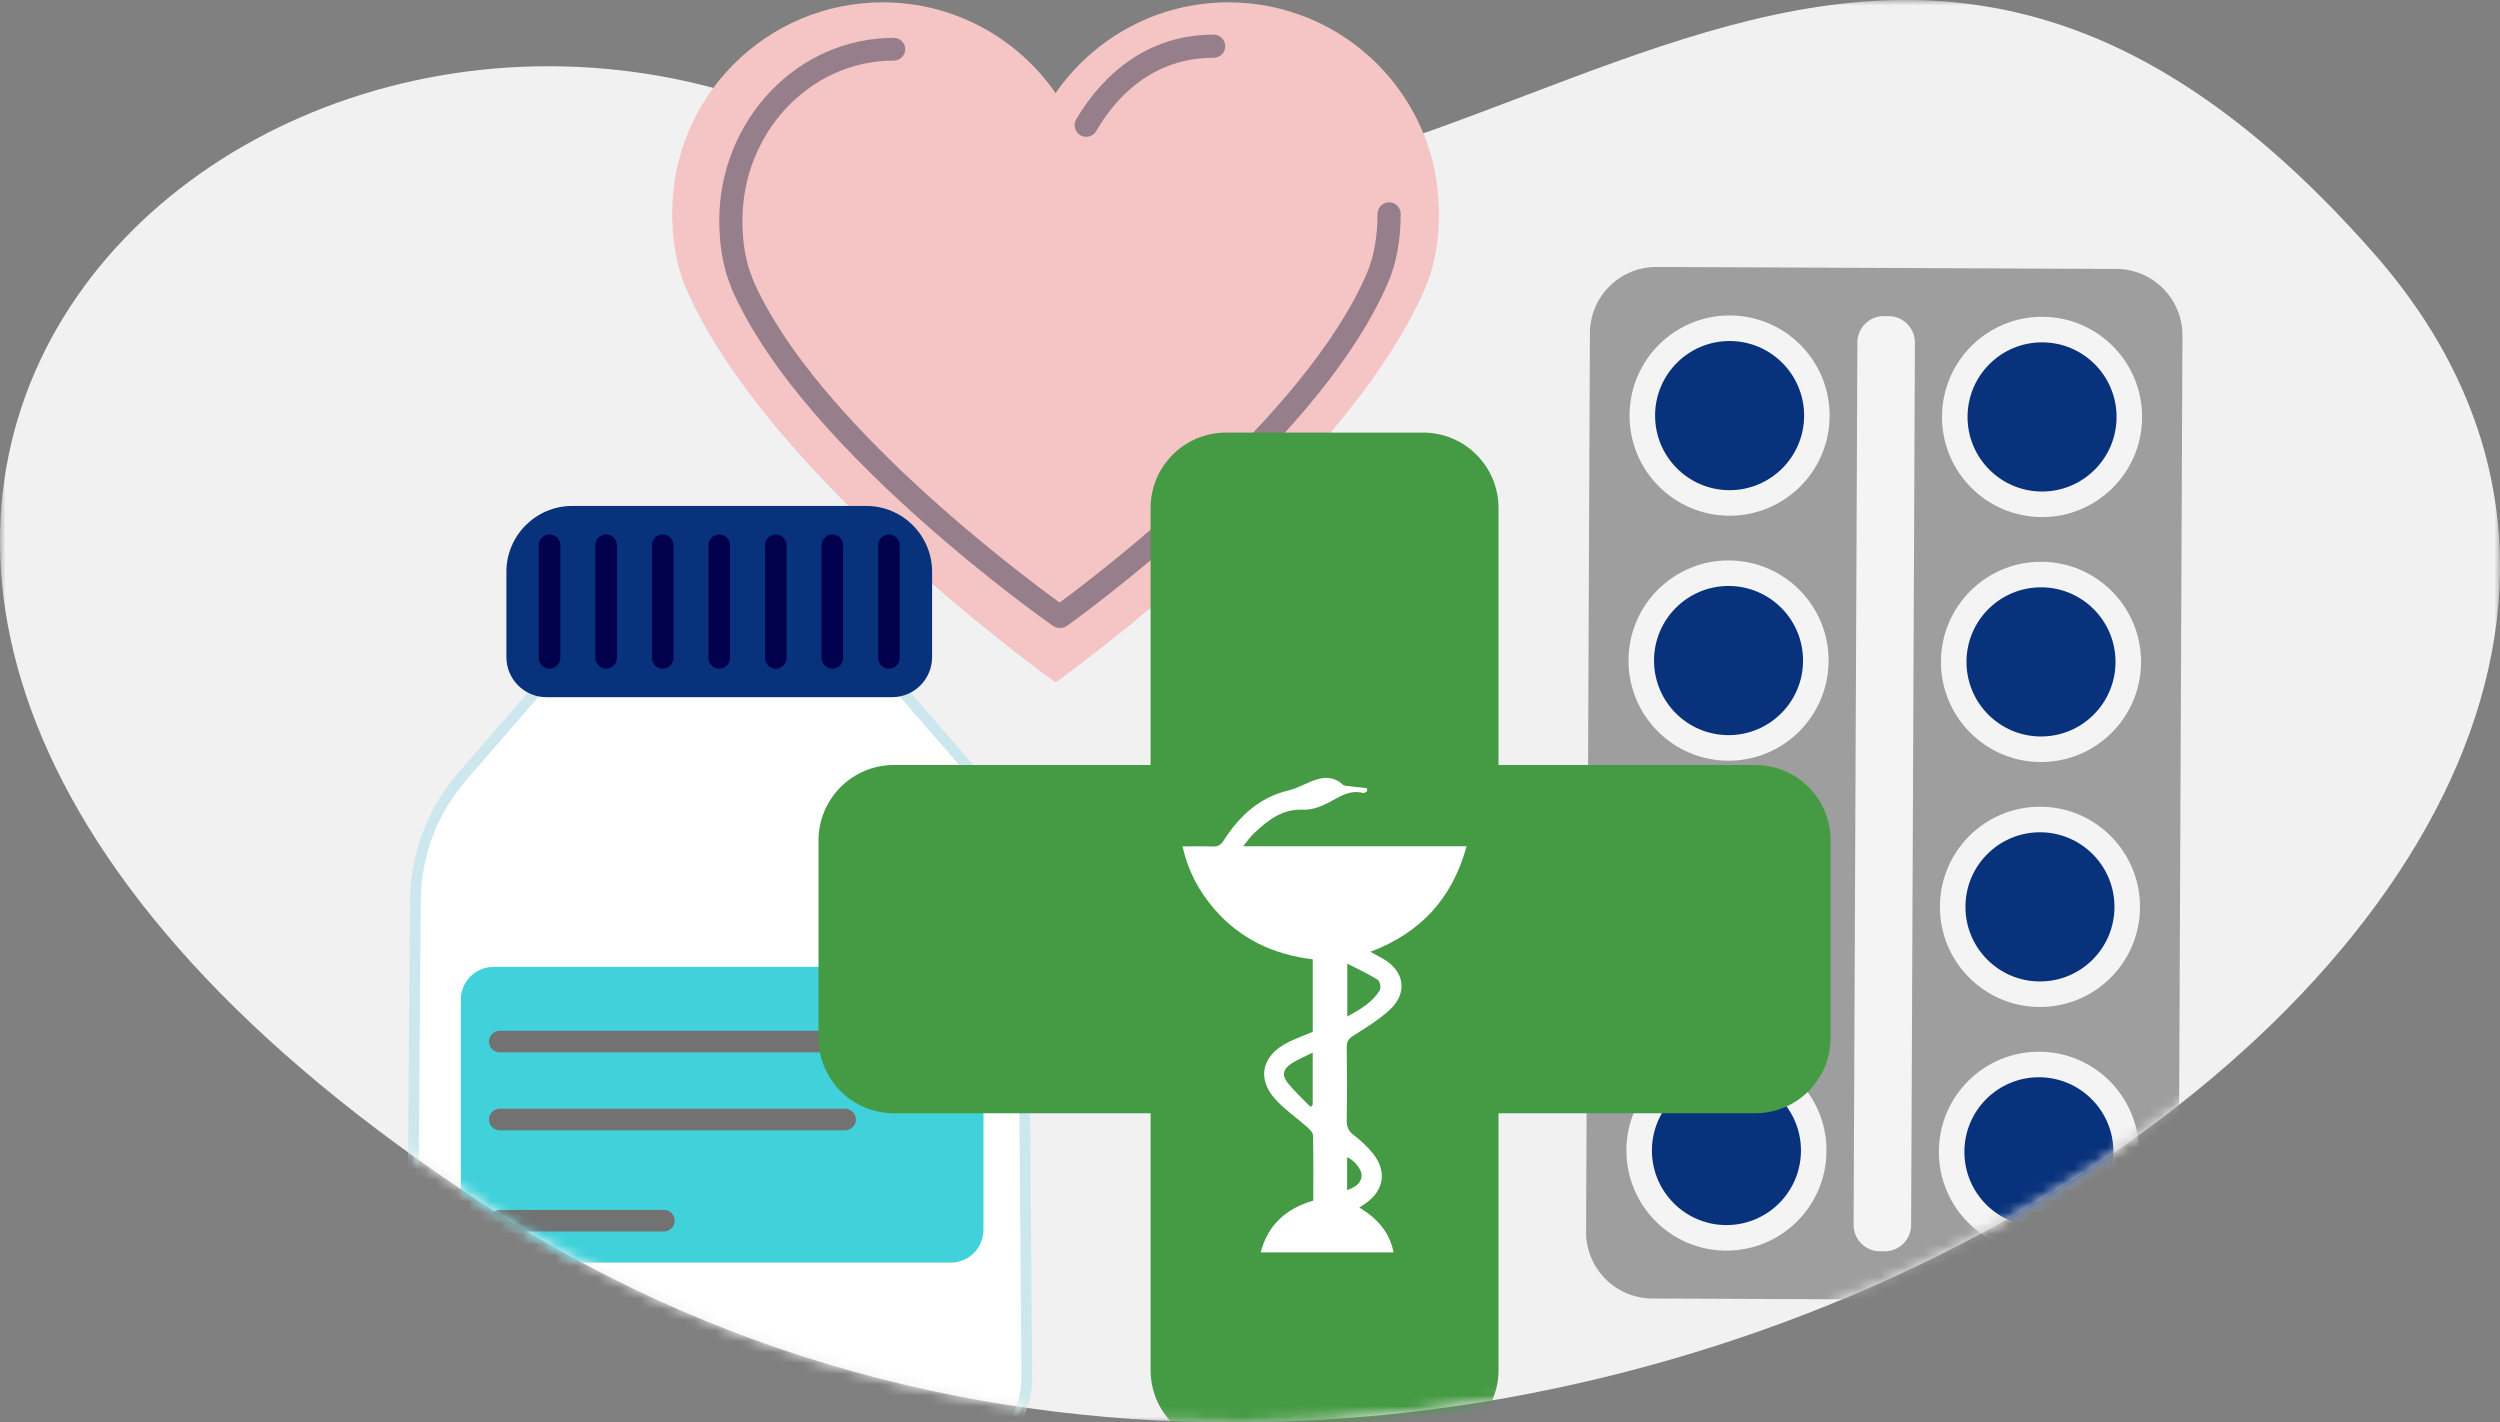 <?xml version="1.0" encoding="UTF-8"?>
<svg width="232px" height="132px" viewBox="0 0 232 132" version="1.1" xmlns="http://www.w3.org/2000/svg" xmlns:xlink="http://www.w3.org/1999/xlink">
    <rect x="0" y="0" width="232" height="132" fill="#808080" stroke="none"/>
    <title>atoms/img/ilustraciones/howto/salud y farmacia</title>
    <defs>
        <polygon id="path-1" points="0 0 232 0 232 132 0 132"></polygon>
        <path d="M44.116,9.48 C20.026,12.276 0.049,29.778 0,53.088 L0,53.088 L0,53.283 C0.047,71.706 12.535,93.727 45.237,114.973 L45.237,114.973 C123.577,165.866 231.86,110.051 232,55.621 L232,55.621 L232,55.431 C231.978,45.526 228.367,35.666 220.337,26.512 L220.337,26.512 C190.62,-7.362 166.243,2.423 140.6,12.165 L140.6,12.165 C140.6,12.165 142.519,8.368 116.837,2.188 L116.837,2.188 C110.336,0.623 103.79,0 97.41,0 L97.41,0 C73.85,0 52.553,8.499 44.116,9.48" id="path-3"></path>
        <path d="M44.116,9.48 C20.026,12.276 0.049,29.778 0,53.088 L0,53.088 L0,53.283 C0.047,71.706 12.535,93.727 45.237,114.973 L45.237,114.973 C123.577,165.866 231.86,110.051 232,55.621 L232,55.621 L232,55.431 C231.978,45.526 228.367,35.666 220.337,26.512 L220.337,26.512 C190.62,-7.362 166.243,2.423 140.6,12.165 L140.6,12.165 C140.6,12.165 142.519,8.368 116.837,2.188 L116.837,2.188 C110.336,0.623 103.79,0 97.41,0 L97.41,0 C73.85,0 52.553,8.499 44.116,9.48" id="path-5"></path>
        <path d="M44.116,9.48 C20.026,12.276 0.049,29.778 0,53.088 L0,53.088 L0,53.283 C0.047,71.706 12.535,93.727 45.237,114.973 L45.237,114.973 C123.577,165.866 231.86,110.051 232,55.621 L232,55.621 L232,55.431 C231.978,45.526 228.367,35.666 220.337,26.512 L220.337,26.512 C190.62,-7.362 166.243,2.423 140.6,12.165 L140.6,12.165 C140.6,12.165 142.519,8.368 116.837,2.188 L116.837,2.188 C110.336,0.623 103.79,0 97.41,0 L97.41,0 C73.85,0 52.553,8.499 44.116,9.48" id="path-7"></path>
        <path d="M44.116,9.48 C20.026,12.276 0.049,29.778 0,53.088 L0,53.088 L0,53.283 C0.047,71.706 12.535,93.727 45.237,114.973 L45.237,114.973 C123.577,165.866 231.86,110.051 232,55.621 L232,55.621 L232,55.431 C231.978,45.526 228.367,35.666 220.337,26.512 L220.337,26.512 C190.62,-7.362 166.243,2.423 140.6,12.165 L140.6,12.165 C140.6,12.165 142.519,8.368 116.837,2.188 L116.837,2.188 C110.336,0.623 103.79,0 97.41,0 L97.41,0 C73.85,0 52.553,8.499 44.116,9.48" id="path-9"></path>
        <path d="M44.116,9.48 C20.026,12.276 0.049,29.778 0,53.088 L0,53.088 L0,53.283 C0.047,71.706 12.535,93.727 45.237,114.973 L45.237,114.973 C123.577,165.866 231.86,110.051 232,55.621 L232,55.621 L232,55.431 C231.978,45.526 228.367,35.666 220.337,26.512 L220.337,26.512 C190.62,-7.362 166.243,2.423 140.6,12.165 L140.6,12.165 C140.6,12.165 142.519,8.368 116.837,2.188 L116.837,2.188 C110.336,0.623 103.79,0 97.41,0 L97.41,0 C73.85,0 52.553,8.499 44.116,9.48" id="path-11"></path>
        <path d="M44.116,9.48 C20.026,12.276 0.049,29.778 0,53.088 L0,53.088 L0,53.283 C0.047,71.706 12.535,93.727 45.237,114.973 L45.237,114.973 C123.577,165.866 231.86,110.051 232,55.621 L232,55.621 L232,55.431 C231.978,45.526 228.367,35.666 220.337,26.512 L220.337,26.512 C190.62,-7.362 166.243,2.423 140.6,12.165 L140.6,12.165 C140.6,12.165 142.519,8.368 116.837,2.188 L116.837,2.188 C110.336,0.623 103.79,0 97.41,0 L97.41,0 C73.85,0 52.553,8.499 44.116,9.48" id="path-13"></path>
        <path d="M44.116,9.48 C20.026,12.276 0.049,29.778 0,53.088 L0,53.088 L0,53.283 C0.047,71.706 12.535,93.727 45.237,114.973 L45.237,114.973 C123.577,165.866 231.86,110.051 232,55.621 L232,55.621 L232,55.431 C231.978,45.526 228.367,35.666 220.337,26.512 L220.337,26.512 C190.62,-7.362 166.243,2.423 140.6,12.165 L140.6,12.165 C140.6,12.165 142.519,8.368 116.837,2.188 L116.837,2.188 C110.336,0.623 103.79,0 97.41,0 L97.41,0 C73.85,0 52.553,8.499 44.116,9.48" id="path-15"></path>
        <path d="M44.116,9.48 C20.026,12.276 0.049,29.778 0,53.088 L0,53.088 L0,53.283 C0.047,71.706 12.535,93.727 45.237,114.973 L45.237,114.973 C123.577,165.866 231.86,110.051 232,55.621 L232,55.621 L232,55.431 C231.978,45.526 228.367,35.666 220.337,26.512 L220.337,26.512 C190.62,-7.362 166.243,2.423 140.6,12.165 L140.6,12.165 C140.6,12.165 142.519,8.368 116.837,2.188 L116.837,2.188 C110.336,0.623 103.79,0 97.41,0 L97.41,0 C73.85,0 52.553,8.499 44.116,9.48" id="path-17"></path>
        <path d="M44.116,9.48 C20.026,12.276 0.049,29.778 0,53.088 L0,53.088 L0,53.283 C0.047,71.706 12.535,93.727 45.237,114.973 L45.237,114.973 C123.577,165.866 231.86,110.051 232,55.621 L232,55.621 L232,55.431 C231.978,45.526 228.367,35.666 220.337,26.512 L220.337,26.512 C190.62,-7.362 166.243,2.423 140.6,12.165 L140.6,12.165 C140.6,12.165 142.519,8.368 116.837,2.188 L116.837,2.188 C110.336,0.623 103.79,0 97.41,0 L97.41,0 C73.85,0 52.553,8.499 44.116,9.48" id="path-19"></path>
        <path d="M44.116,9.48 C20.026,12.276 0.049,29.778 0,53.088 L0,53.088 L0,53.283 C0.047,71.706 12.535,93.727 45.237,114.973 L45.237,114.973 C123.577,165.866 231.86,110.051 232,55.621 L232,55.621 L232,55.431 C231.978,45.526 228.367,35.666 220.337,26.512 L220.337,26.512 C190.62,-7.362 166.243,2.423 140.6,12.165 L140.6,12.165 C140.6,12.165 142.519,8.368 116.837,2.188 L116.837,2.188 C110.336,0.623 103.79,0 97.41,0 L97.41,0 C73.85,0 52.553,8.499 44.116,9.48" id="path-21"></path>
        <path d="M44.116,9.48 C20.026,12.276 0.049,29.778 0,53.088 L0,53.088 L0,53.283 C0.047,71.706 12.535,93.727 45.237,114.973 L45.237,114.973 C123.577,165.866 231.86,110.051 232,55.621 L232,55.621 L232,55.431 C231.978,45.526 228.367,35.666 220.337,26.512 L220.337,26.512 C190.62,-7.362 166.243,2.423 140.6,12.165 L140.6,12.165 C140.6,12.165 142.519,8.368 116.837,2.188 L116.837,2.188 C110.336,0.623 103.79,0 97.41,0 L97.41,0 C73.85,0 52.553,8.499 44.116,9.48" id="path-23"></path>
        <path d="M44.116,9.48 C20.026,12.276 0.049,29.778 0,53.088 L0,53.088 L0,53.283 C0.047,71.706 12.535,93.727 45.237,114.973 L45.237,114.973 C123.577,165.866 231.86,110.051 232,55.621 L232,55.621 L232,55.431 C231.978,45.526 228.367,35.666 220.337,26.512 L220.337,26.512 C190.62,-7.362 166.243,2.423 140.6,12.165 L140.6,12.165 C140.6,12.165 142.519,8.368 116.837,2.188 L116.837,2.188 C110.336,0.623 103.79,0 97.41,0 L97.41,0 C73.85,0 52.553,8.499 44.116,9.48" id="path-25"></path>
        <path d="M44.116,9.48 C20.026,12.276 0.049,29.778 0,53.088 L0,53.088 L0,53.283 C0.047,71.706 12.535,93.727 45.237,114.973 L45.237,114.973 C123.577,165.866 231.86,110.051 232,55.621 L232,55.621 L232,55.431 C231.978,45.526 228.367,35.666 220.337,26.512 L220.337,26.512 C190.62,-7.362 166.243,2.423 140.6,12.165 L140.6,12.165 C140.6,12.165 142.519,8.368 116.837,2.188 L116.837,2.188 C110.336,0.623 103.79,0 97.41,0 L97.41,0 C73.85,0 52.553,8.499 44.116,9.48" id="path-27"></path>
        <path d="M44.116,9.48 C20.026,12.276 0.049,29.778 0,53.088 L0,53.088 L0,53.283 C0.047,71.706 12.535,93.727 45.237,114.973 L45.237,114.973 C123.577,165.866 231.86,110.051 232,55.621 L232,55.621 L232,55.431 C231.978,45.526 228.367,35.666 220.337,26.512 L220.337,26.512 C190.62,-7.362 166.243,2.423 140.6,12.165 L140.6,12.165 C140.6,12.165 142.519,8.368 116.837,2.188 L116.837,2.188 C110.336,0.623 103.79,0 97.41,0 L97.41,0 C73.85,0 52.553,8.499 44.116,9.48" id="path-29"></path>
        <path d="M44.116,9.48 C20.026,12.276 0.049,29.778 0,53.088 L0,53.088 L0,53.283 C0.047,71.706 12.535,93.727 45.237,114.973 L45.237,114.973 C123.577,165.866 231.86,110.051 232,55.621 L232,55.621 L232,55.431 C231.978,45.526 228.367,35.666 220.337,26.512 L220.337,26.512 C190.62,-7.362 166.243,2.423 140.6,12.165 L140.6,12.165 C140.6,12.165 142.519,8.368 116.837,2.188 L116.837,2.188 C110.336,0.623 103.79,0 97.41,0 L97.41,0 C73.85,0 52.553,8.499 44.116,9.48" id="path-31"></path>
        <path d="M44.116,9.48 C20.026,12.276 0.049,29.778 0,53.088 L0,53.088 L0,53.283 C0.047,71.706 12.535,93.727 45.237,114.973 L45.237,114.973 C123.577,165.866 231.86,110.051 232,55.621 L232,55.621 L232,55.431 C231.978,45.526 228.367,35.666 220.337,26.512 L220.337,26.512 C190.62,-7.362 166.243,2.423 140.6,12.165 L140.6,12.165 C140.6,12.165 142.519,8.368 116.837,2.188 L116.837,2.188 C110.336,0.623 103.79,0 97.41,0 L97.41,0 C73.85,0 52.553,8.499 44.116,9.48" id="path-33"></path>
        <path d="M44.116,9.48 C20.026,12.276 0.049,29.778 0,53.088 L0,53.088 L0,53.283 C0.047,71.706 12.535,93.727 45.237,114.973 L45.237,114.973 C123.577,165.866 231.86,110.051 232,55.621 L232,55.621 L232,55.431 C231.978,45.526 228.367,35.666 220.337,26.512 L220.337,26.512 C190.62,-7.362 166.243,2.423 140.6,12.165 L140.6,12.165 C140.6,12.165 142.519,8.368 116.837,2.188 L116.837,2.188 C110.336,0.623 103.79,0 97.41,0 L97.41,0 C73.85,0 52.553,8.499 44.116,9.48" id="path-35"></path>
        <path d="M44.116,9.48 C20.026,12.276 0.049,29.778 0,53.088 L0,53.088 L0,53.283 C0.047,71.706 12.535,93.727 45.237,114.973 L45.237,114.973 C123.577,165.866 231.86,110.051 232,55.621 L232,55.621 L232,55.431 C231.978,45.526 228.367,35.666 220.337,26.512 L220.337,26.512 C190.62,-7.362 166.243,2.423 140.6,12.165 L140.6,12.165 C140.6,12.165 142.519,8.368 116.837,2.188 L116.837,2.188 C110.336,0.623 103.79,0 97.41,0 L97.41,0 C73.85,0 52.553,8.499 44.116,9.48" id="path-37"></path>
        <path d="M44.116,9.48 C20.026,12.276 0.049,29.778 0,53.088 L0,53.088 L0,53.283 C0.047,71.706 12.535,93.727 45.237,114.973 L45.237,114.973 C123.577,165.866 231.86,110.051 232,55.621 L232,55.621 L232,55.431 C231.978,45.526 228.367,35.666 220.337,26.512 L220.337,26.512 C190.62,-7.362 166.243,2.423 140.6,12.165 L140.6,12.165 C140.6,12.165 142.519,8.368 116.837,2.188 L116.837,2.188 C110.336,0.623 103.79,0 97.41,0 L97.41,0 C73.85,0 52.553,8.499 44.116,9.48" id="path-39"></path>
        <path d="M44.116,9.48 C20.026,12.276 0.049,29.778 0,53.088 L0,53.088 L0,53.283 C0.047,71.706 12.535,93.727 45.237,114.973 L45.237,114.973 C123.577,165.866 231.86,110.051 232,55.621 L232,55.621 L232,55.431 C231.978,45.526 228.367,35.666 220.337,26.512 L220.337,26.512 C190.62,-7.362 166.243,2.423 140.6,12.165 L140.6,12.165 C140.6,12.165 142.519,8.368 116.837,2.188 L116.837,2.188 C110.336,0.623 103.79,0 97.41,0 L97.41,0 C73.85,0 52.553,8.499 44.116,9.48" id="path-41"></path>
        <path d="M44.116,9.48 C20.026,12.276 0.049,29.778 0,53.088 L0,53.088 L0,53.283 C0.047,71.706 12.535,93.727 45.237,114.973 L45.237,114.973 C123.577,165.866 231.86,110.051 232,55.621 L232,55.621 L232,55.431 C231.978,45.526 228.367,35.666 220.337,26.512 L220.337,26.512 C190.62,-7.362 166.243,2.423 140.6,12.165 L140.6,12.165 C140.6,12.165 142.519,8.368 116.837,2.188 L116.837,2.188 C110.336,0.623 103.79,0 97.41,0 L97.41,0 C73.85,0 52.553,8.499 44.116,9.48" id="path-43"></path>
        <path d="M44.116,9.48 C20.026,12.276 0.049,29.778 0,53.088 L0,53.088 L0,53.283 C0.047,71.706 12.535,93.727 45.237,114.973 L45.237,114.973 C123.577,165.866 231.86,110.051 232,55.621 L232,55.621 L232,55.431 C231.978,45.526 228.367,35.666 220.337,26.512 L220.337,26.512 C190.62,-7.362 166.243,2.423 140.6,12.165 L140.6,12.165 C140.6,12.165 142.519,8.368 116.837,2.188 L116.837,2.188 C110.336,0.623 103.79,0 97.41,0 L97.41,0 C73.85,0 52.553,8.499 44.116,9.48 L44.116,9.48 Z" id="path-45"></path>
        <path d="M44.116,9.48 C20.026,12.276 0.049,29.778 0,53.088 L0,53.088 L0,53.283 C0.047,71.706 12.535,93.727 45.237,114.973 L45.237,114.973 C123.577,165.866 231.86,110.051 232,55.621 L232,55.621 L232,55.431 C231.978,45.526 228.367,35.666 220.337,26.512 L220.337,26.512 C190.62,-7.362 166.243,2.423 140.6,12.165 L140.6,12.165 C140.6,12.165 142.519,8.368 116.837,2.188 L116.837,2.188 C110.336,0.623 103.79,0 97.41,0 L97.41,0 C73.85,0 52.553,8.499 44.116,9.48 L44.116,9.48 Z" id="path-47"></path>
        <path d="M44.116,9.48 C20.026,12.276 0.049,29.778 0,53.088 L0,53.088 L0,53.283 C0.047,71.706 12.535,93.727 45.237,114.973 L45.237,114.973 C123.577,165.866 231.86,110.051 232,55.621 L232,55.621 L232,55.431 C231.978,45.526 228.367,35.666 220.337,26.512 L220.337,26.512 C190.62,-7.362 166.243,2.423 140.6,12.165 L140.6,12.165 C140.6,12.165 142.519,8.368 116.837,2.188 L116.837,2.188 C110.336,0.623 103.79,0 97.41,0 L97.41,0 C73.85,0 52.553,8.499 44.116,9.48" id="path-49"></path>
        <path d="M44.116,9.48 C20.026,12.276 0.049,29.778 0,53.088 L0,53.088 L0,53.283 C0.047,71.706 12.535,93.727 45.237,114.973 L45.237,114.973 C123.577,165.866 231.86,110.051 232,55.621 L232,55.621 L232,55.431 C231.978,45.526 228.367,35.666 220.337,26.512 L220.337,26.512 C190.62,-7.362 166.243,2.423 140.6,12.165 L140.6,12.165 C140.6,12.165 142.519,8.368 116.837,2.188 L116.837,2.188 C110.336,0.623 103.79,0 97.41,0 L97.41,0 C73.85,0 52.553,8.499 44.116,9.48" id="path-51"></path>
        <path d="M44.116,9.48 C20.026,12.276 0.049,29.778 0,53.088 L0,53.088 L0,53.283 C0.047,71.706 12.535,93.727 45.237,114.973 L45.237,114.973 C123.577,165.866 231.86,110.051 232,55.621 L232,55.621 L232,55.431 C231.978,45.526 228.367,35.666 220.337,26.512 L220.337,26.512 C190.62,-7.362 166.243,2.423 140.6,12.165 L140.6,12.165 C140.6,12.165 142.519,8.368 116.837,2.188 L116.837,2.188 C110.336,0.623 103.79,0 97.41,0 L97.41,0 C73.85,0 52.553,8.499 44.116,9.48" id="path-53"></path>
        <path d="M44.116,9.48 C20.026,12.276 0.049,29.778 0,53.088 L0,53.088 L0,53.283 C0.047,71.706 12.535,93.727 45.237,114.973 L45.237,114.973 C123.577,165.866 231.86,110.051 232,55.621 L232,55.621 L232,55.431 C231.978,45.526 228.367,35.666 220.337,26.512 L220.337,26.512 C190.62,-7.362 166.243,2.423 140.6,12.165 L140.6,12.165 C140.6,12.165 142.519,8.368 116.837,2.188 L116.837,2.188 C110.336,0.623 103.79,0 97.41,0 L97.41,0 C73.85,0 52.553,8.499 44.116,9.48" id="path-55"></path>
        <path d="M44.116,9.48 C20.026,12.276 0.049,29.778 0,53.088 L0,53.088 L0,53.283 C0.047,71.706 12.535,93.727 45.237,114.973 L45.237,114.973 C123.577,165.866 231.86,110.051 232,55.621 L232,55.621 L232,55.431 C231.978,45.526 228.367,35.666 220.337,26.512 L220.337,26.512 C190.62,-7.362 166.243,2.423 140.6,12.165 L140.6,12.165 C140.6,12.165 142.519,8.368 116.837,2.188 L116.837,2.188 C110.336,0.623 103.79,0 97.41,0 L97.41,0 C73.85,0 52.553,8.499 44.116,9.48" id="path-57"></path>
        <path d="M44.116,9.48 C20.026,12.276 0.049,29.778 0,53.088 L0,53.088 L0,53.283 C0.047,71.706 12.535,93.727 45.237,114.973 L45.237,114.973 C123.577,165.866 231.86,110.051 232,55.621 L232,55.621 L232,55.431 C231.978,45.526 228.367,35.666 220.337,26.512 L220.337,26.512 C190.62,-7.362 166.243,2.423 140.6,12.165 L140.6,12.165 C140.6,12.165 142.519,8.368 116.837,2.188 L116.837,2.188 C110.336,0.623 103.79,0 97.41,0 L97.41,0 C73.85,0 52.553,8.499 44.116,9.48" id="path-59"></path>
        <path d="M44.116,9.48 C20.026,12.276 0.049,29.778 0,53.088 L0,53.088 L0,53.283 C0.047,71.706 12.535,93.727 45.237,114.973 L45.237,114.973 C123.577,165.866 231.86,110.051 232,55.621 L232,55.621 L232,55.431 C231.978,45.526 228.367,35.666 220.337,26.512 L220.337,26.512 C190.62,-7.362 166.243,2.423 140.6,12.165 L140.6,12.165 C140.6,12.165 142.519,8.368 116.837,2.188 L116.837,2.188 C110.336,0.623 103.79,0 97.41,0 L97.41,0 C73.85,0 52.553,8.499 44.116,9.48" id="path-61"></path>
        <path d="M44.116,9.48 C20.026,12.276 0.049,29.778 0,53.088 L0,53.088 L0,53.283 C0.047,71.706 12.535,93.727 45.237,114.973 L45.237,114.973 C123.577,165.866 231.86,110.051 232,55.621 L232,55.621 L232,55.431 C231.978,45.526 228.367,35.666 220.337,26.512 L220.337,26.512 C190.62,-7.362 166.243,2.423 140.6,12.165 L140.6,12.165 C140.6,12.165 142.519,8.368 116.837,2.188 L116.837,2.188 C110.336,0.623 103.79,0 97.41,0 L97.41,0 C73.85,0 52.553,8.499 44.116,9.48" id="path-63"></path>
        <path d="M44.116,9.48 C20.026,12.276 0.049,29.778 0,53.088 L0,53.088 L0,53.283 C0.047,71.706 12.535,93.727 45.237,114.973 L45.237,114.973 C123.577,165.866 231.86,110.051 232,55.621 L232,55.621 L232,55.431 C231.978,45.526 228.367,35.666 220.337,26.512 L220.337,26.512 C190.62,-7.362 166.243,2.423 140.6,12.165 L140.6,12.165 C140.6,12.165 142.519,8.368 116.837,2.188 L116.837,2.188 C110.336,0.623 103.79,0 97.41,0 L97.41,0 C73.85,0 52.553,8.499 44.116,9.48" id="path-65"></path>
        <path d="M44.116,9.48 C20.026,12.276 0.049,29.778 0,53.088 L0,53.088 L0,53.283 C0.047,71.706 12.535,93.727 45.237,114.973 L45.237,114.973 C123.577,165.866 231.86,110.051 232,55.621 L232,55.621 L232,55.431 C231.978,45.526 228.367,35.666 220.337,26.512 L220.337,26.512 C190.62,-7.362 166.243,2.423 140.6,12.165 L140.6,12.165 C140.6,12.165 142.519,8.368 116.837,2.188 L116.837,2.188 C110.336,0.623 103.79,0 97.41,0 L97.41,0 C73.85,0 52.553,8.499 44.116,9.48" id="path-67"></path>
        <path d="M44.116,9.48 C20.026,12.276 0.049,29.778 0,53.088 L0,53.088 L0,53.283 C0.047,71.706 12.535,93.727 45.237,114.973 L45.237,114.973 C123.577,165.866 231.86,110.051 232,55.621 L232,55.621 L232,55.431 C231.978,45.526 228.367,35.666 220.337,26.512 L220.337,26.512 C190.62,-7.362 166.243,2.423 140.6,12.165 L140.6,12.165 C140.6,12.165 142.519,8.368 116.837,2.188 L116.837,2.188 C110.336,0.623 103.79,0 97.41,0 L97.41,0 C73.85,0 52.553,8.499 44.116,9.48" id="path-69"></path>
        <path d="M44.116,9.48 C20.026,12.276 0.049,29.778 0,53.088 L0,53.088 L0,53.283 C0.047,71.706 12.535,93.727 45.237,114.973 L45.237,114.973 C123.577,165.866 231.86,110.051 232,55.621 L232,55.621 L232,55.431 C231.978,45.526 228.367,35.666 220.337,26.512 L220.337,26.512 C190.62,-7.362 166.243,2.423 140.6,12.165 L140.6,12.165 C140.6,12.165 142.519,8.368 116.837,2.188 L116.837,2.188 C110.336,0.623 103.79,0 97.41,0 L97.41,0 C73.85,0 52.553,8.499 44.116,9.48" id="path-71"></path>
        <path d="M44.116,9.48 C20.026,12.276 0.049,29.778 0,53.088 L0,53.088 L0,53.283 C0.047,71.706 12.535,93.727 45.237,114.973 L45.237,114.973 C123.577,165.866 231.86,110.051 232,55.621 L232,55.621 L232,55.431 C231.978,45.526 228.367,35.666 220.337,26.512 L220.337,26.512 C190.62,-7.362 166.243,2.423 140.6,12.165 L140.6,12.165 C140.6,12.165 142.519,8.368 116.837,2.188 L116.837,2.188 C110.336,0.623 103.79,0 97.41,0 L97.41,0 C73.85,0 52.553,8.499 44.116,9.48" id="path-73"></path>
        <path d="M44.116,9.48 C20.026,12.276 0.049,29.778 0,53.088 L0,53.088 L0,53.283 C0.047,71.706 12.535,93.727 45.237,114.973 L45.237,114.973 C123.577,165.866 231.86,110.051 232,55.621 L232,55.621 L232,55.431 C231.978,45.526 228.367,35.666 220.337,26.512 L220.337,26.512 C190.62,-7.362 166.243,2.423 140.6,12.165 L140.6,12.165 C140.6,12.165 142.519,8.368 116.837,2.188 L116.837,2.188 C110.336,0.623 103.79,0 97.41,0 L97.41,0 C73.85,0 52.553,8.499 44.116,9.48 L44.116,9.48 Z" id="path-75"></path>
    </defs>
    <g id="UI-KIT" stroke="none" stroke-width="1" fill="none" fill-rule="evenodd">
        <g id="Correos_web_UIkit_Illustrations" transform="translate(-888, -14380)">
            <g id="HOW-TO" transform="translate(64, 8775)">
                <g id="Group" transform="translate(824, 5593)">
                    <g id="Group-116" transform="translate(0, 9)">
                        <g id="Group-3" transform="translate(0, 3)">
                            <mask id="mask-2" fill="white">
                                <use xlink:href="#path-1"></use>
                            </mask>
                            <g id="Clip-2"></g>
                            <path d="M77.33,12.325 C22.256,-14.635 -47.454,51.792 45.238,111.982 C137.93,172.171 272.544,83.047 220.337,23.563 C168.128,-35.918 132.404,39.286 77.33,12.325" id="Fill-1" fill="#F2F1F1" mask="url(#mask-2)"></path>
                        </g>
                        <g id="Group-115">
                            <g id="Group-6">
                                <mask id="mask-4" fill="white">
                                    <use xlink:href="#path-3"></use>
                                </mask>
                                <g id="Clip-5"></g>
                                <path d="M114.001,3.217 C107.35,3.217 101.484,6.552 97.957,11.637 C94.43,6.552 88.565,3.217 81.912,3.217 C71.125,3.217 62.38,11.97 62.38,22.768 C62.38,25.232 62.746,27.626 63.667,29.762 C71.238,47.319 97.957,66.323 97.957,66.323 C97.957,66.323 124.676,47.319 132.246,29.762 C133.168,27.626 133.534,25.232 133.534,22.768 C133.534,11.97 124.789,3.217 114.001,3.217" id="Fill-4" fill="#F5C4C5" mask="url(#mask-4)"></path>
                            </g>
                            <g id="Group-9">
                                <mask id="mask-6" fill="white">
                                    <use xlink:href="#path-5"></use>
                                </mask>
                                <g id="Clip-8"></g>
                                <path d="M100.258,15.549 C100.428,15.648 100.615,15.696 100.798,15.696 C101.168,15.696 101.528,15.505 101.727,15.163 C103.537,12.06 106.899,8.362 112.627,8.362 C113.22,8.362 113.7,7.88 113.7,7.286 C113.7,6.692 113.22,6.211 112.627,6.211 C105.524,6.211 101.587,11.141 99.872,14.079 C99.573,14.592 99.746,15.249 100.258,15.549" id="Fill-7" fill="#967F8A" mask="url(#mask-6)"></path>
                            </g>
                            <g id="Group-12">
                                <mask id="mask-8" fill="white">
                                    <use xlink:href="#path-7"></use>
                                </mask>
                                <g id="Clip-11"></g>
                                <path d="M128.911,21.772 C128.317,21.772 127.836,22.254 127.836,22.848 C127.836,24.982 127.494,26.857 126.82,28.42 C121.075,41.745 101.832,56.341 98.333,58.917 C94.652,56.252 75.618,42.035 69.911,29.053 C69.842,28.897 69.793,28.725 69.73,28.563 C69.62,28.271 69.512,27.977 69.423,27.665 C69.402,27.588 69.387,27.507 69.367,27.43 C69.276,27.084 69.191,26.733 69.128,26.362 C69.122,26.331 69.119,26.297 69.114,26.266 C69.045,25.85 68.989,25.423 68.953,24.979 C68.948,24.923 68.949,24.864 68.946,24.808 C68.915,24.382 68.894,23.949 68.894,23.497 C68.894,15.294 75.191,8.622 82.931,8.622 C83.523,8.622 84.004,8.15 84.004,7.567 C84.004,6.985 83.523,6.512 82.931,6.512 C74.006,6.512 66.746,14.131 66.746,23.497 C66.746,23.519 66.749,23.54 66.749,23.562 C66.749,23.57 66.746,23.579 66.746,23.588 C66.746,24.013 66.774,24.421 66.8,24.83 C66.807,24.947 66.806,25.072 66.815,25.187 C66.853,25.658 66.918,26.109 66.99,26.555 C67.002,26.627 67.008,26.703 67.02,26.775 C67.092,27.177 67.187,27.561 67.286,27.942 C67.315,28.051 67.337,28.167 67.368,28.275 C67.468,28.624 67.59,28.955 67.715,29.285 C67.753,29.383 67.78,29.491 67.819,29.589 C67.824,29.601 67.834,29.609 67.839,29.622 C67.875,29.708 67.9,29.804 67.938,29.887 C70.691,36.151 76.545,43.308 85.338,51.162 C91.851,56.979 97.649,61.038 97.707,61.078 C97.896,61.211 98.113,61.273 98.328,61.273 C98.341,61.273 98.353,61.27 98.365,61.269 C98.378,61.27 98.389,61.273 98.402,61.273 C98.617,61.273 98.835,61.21 99.023,61.075 C99.081,61.034 104.88,56.895 111.392,50.963 C120.185,42.956 126.039,35.657 128.793,29.273 C129.583,27.437 129.984,25.277 129.984,22.848 C129.984,22.254 129.504,21.772 128.911,21.772" id="Fill-10" fill="#967F8A" mask="url(#mask-8)"></path>
                            </g>
                            <g id="Group-15">
                                <mask id="mask-10" fill="white">
                                    <use xlink:href="#path-9"></use>
                                </mask>
                                <g id="Clip-14"></g>
                                <path d="M147.188,117.31 L147.544,33.912 C147.559,30.508 150.327,27.76 153.728,27.774 L196.398,27.957 C199.799,27.972 202.544,30.742 202.53,34.147 L202.173,117.545 C202.158,120.95 199.389,123.697 195.988,123.683 L153.32,123.5 C149.919,123.485 147.173,120.714 147.188,117.31" id="Fill-13" fill="#9E9E9E" mask="url(#mask-10)"></path>
                            </g>
                            <g id="Group-18">
                                <mask id="mask-12" fill="white">
                                    <use xlink:href="#path-11"></use>
                                </mask>
                                <g id="Clip-17"></g>
                                <path d="M172.014,116.664 L172.365,34.771 C172.371,33.42 173.469,32.329 174.818,32.335 L175.27,32.337 C176.619,32.343 177.709,33.442 177.703,34.793 L177.352,116.686 C177.346,118.038 176.248,119.128 174.899,119.122 L174.448,119.12 C173.098,119.114 172.008,118.014 172.014,116.664" id="Fill-16" fill="#F5F4F4" mask="url(#mask-12)"></path>
                            </g>
                            <g id="Group-21">
                                <mask id="mask-14" fill="white">
                                    <use xlink:href="#path-13"></use>
                                </mask>
                                <g id="Clip-20"></g>
                                <path d="M189.171,119.183 C194.298,119.205 198.473,115.062 198.495,109.93 C198.517,104.798 194.378,100.62 189.251,100.598 C184.123,100.576 179.949,104.718 179.927,109.85 C179.905,114.983 184.044,119.162 189.171,119.183" id="Fill-19" fill="#F5F4F4" mask="url(#mask-14)"></path>
                            </g>
                            <g id="Group-24">
                                <mask id="mask-16" fill="white">
                                    <use xlink:href="#path-15"></use>
                                </mask>
                                <g id="Clip-23"></g>
                                <path d="M189.181,116.812 C193,116.829 196.109,113.742 196.126,109.92 C196.142,106.097 193.059,102.985 189.24,102.969 C185.422,102.952 182.312,106.038 182.296,109.861 C182.28,113.684 185.362,116.795 189.181,116.812" id="Fill-22" fill="#08327B" mask="url(#mask-16)"></path>
                            </g>
                            <g id="Group-27">
                                <mask id="mask-18" fill="white">
                                    <use xlink:href="#path-17"></use>
                                </mask>
                                <g id="Clip-26"></g>
                                <path d="M160.175,119.058 C165.302,119.08 169.476,114.939 169.499,109.806 C169.52,104.673 165.382,100.495 160.254,100.473 C155.127,100.451 150.953,104.594 150.93,109.726 C150.909,114.859 155.047,119.037 160.175,119.058" id="Fill-25" fill="#F5F4F4" mask="url(#mask-18)"></path>
                            </g>
                            <g id="Group-30">
                                <mask id="mask-20" fill="white">
                                    <use xlink:href="#path-19"></use>
                                </mask>
                                <g id="Clip-29"></g>
                                <path d="M160.185,116.688 C164.004,116.704 167.113,113.618 167.129,109.796 C167.146,105.973 164.063,102.86 160.244,102.845 C156.425,102.828 153.316,105.914 153.299,109.736 C153.284,113.559 156.366,116.67 160.185,116.688" id="Fill-28" fill="#08327B" mask="url(#mask-20)"></path>
                            </g>
                            <g id="Group-33">
                                <mask id="mask-22" fill="white">
                                    <use xlink:href="#path-21"></use>
                                </mask>
                                <g id="Clip-32"></g>
                                <path d="M189.268,96.45 C194.396,96.471 198.571,92.33 198.592,87.197 C198.614,82.065 194.475,77.886 189.348,77.864 C184.22,77.842 180.046,81.985 180.024,87.117 C180.002,92.25 184.141,96.428 189.268,96.45" id="Fill-31" fill="#F5F4F4" mask="url(#mask-22)"></path>
                            </g>
                            <g id="Group-36">
                                <mask id="mask-24" fill="white">
                                    <use xlink:href="#path-23"></use>
                                </mask>
                                <g id="Clip-35"></g>
                                <path d="M189.278,94.079 C193.098,94.095 196.207,91.009 196.223,87.188 C196.239,83.365 193.157,80.251 189.338,80.236 C185.519,80.22 182.41,83.305 182.394,87.127 C182.377,90.95 185.46,94.062 189.278,94.079" id="Fill-34" fill="#08327B" mask="url(#mask-24)"></path>
                            </g>
                            <g id="Group-39">
                                <mask id="mask-26" fill="white">
                                    <use xlink:href="#path-25"></use>
                                </mask>
                                <g id="Clip-38"></g>
                                <path d="M160.272,96.326 C165.399,96.347 169.574,92.206 169.596,87.072 C169.618,81.941 165.479,77.762 160.352,77.74 C155.224,77.718 151.05,81.861 151.028,86.993 C151.006,92.125 155.145,96.304 160.272,96.326" id="Fill-37" fill="#F5F4F4" mask="url(#mask-26)"></path>
                            </g>
                            <g id="Group-42">
                                <mask id="mask-28" fill="white">
                                    <use xlink:href="#path-27"></use>
                                </mask>
                                <g id="Clip-41"></g>
                                <path d="M160.282,93.954 C164.101,93.971 167.21,90.885 167.227,87.063 C167.243,83.24 164.16,80.128 160.341,80.112 C156.523,80.095 153.413,83.18 153.397,87.003 C153.38,90.826 156.463,93.938 160.282,93.954" id="Fill-40" fill="#08327B" mask="url(#mask-28)"></path>
                            </g>
                            <g id="Group-45">
                                <mask id="mask-30" fill="white">
                                    <use xlink:href="#path-29"></use>
                                </mask>
                                <g id="Clip-44"></g>
                                <path d="M189.365,73.717 C194.493,73.738 198.667,69.597 198.689,64.464 C198.711,59.332 194.572,55.153 189.445,55.132 C184.317,55.109 180.143,59.252 180.121,64.384 C180.099,69.517 184.239,73.695 189.365,73.717" id="Fill-43" fill="#F5F4F4" mask="url(#mask-30)"></path>
                            </g>
                            <g id="Group-48">
                                <mask id="mask-32" fill="white">
                                    <use xlink:href="#path-31"></use>
                                </mask>
                                <g id="Clip-47"></g>
                                <path d="M189.376,71.345 C193.195,71.362 196.303,68.276 196.32,64.454 C196.336,60.631 193.254,57.519 189.435,57.503 C185.616,57.486 182.507,60.572 182.491,64.394 C182.475,68.217 185.556,71.329 189.376,71.345" id="Fill-46" fill="#08327B" mask="url(#mask-32)"></path>
                            </g>
                            <g id="Group-51">
                                <mask id="mask-34" fill="white">
                                    <use xlink:href="#path-33"></use>
                                </mask>
                                <g id="Clip-50"></g>
                                <path d="M160.369,73.593 C165.497,73.615 169.671,69.472 169.693,64.34 C169.715,59.208 165.576,55.029 160.448,55.008 C155.321,54.985 151.147,59.128 151.125,64.26 C151.103,69.393 155.242,73.571 160.369,73.593" id="Fill-49" fill="#F5F4F4" mask="url(#mask-34)"></path>
                            </g>
                            <g id="Group-54">
                                <mask id="mask-36" fill="white">
                                    <use xlink:href="#path-35"></use>
                                </mask>
                                <g id="Clip-53"></g>
                                <path d="M160.379,71.221 C164.198,71.239 167.308,68.152 167.323,64.33 C167.34,60.507 164.258,57.395 160.439,57.378 C156.619,57.362 153.511,60.448 153.494,64.27 C153.478,68.093 156.561,71.205 160.379,71.221" id="Fill-52" fill="#08327B" mask="url(#mask-36)"></path>
                            </g>
                            <g id="Group-57">
                                <mask id="mask-38" fill="white">
                                    <use xlink:href="#path-37"></use>
                                </mask>
                                <g id="Clip-56"></g>
                                <path d="M189.463,50.984 C194.59,51.006 198.764,46.863 198.787,41.731 C198.808,36.599 194.67,32.421 189.542,32.399 C184.414,32.376 180.241,36.519 180.218,41.651 C180.197,46.784 184.335,50.963 189.463,50.984" id="Fill-55" fill="#F5F4F4" mask="url(#mask-38)"></path>
                            </g>
                            <g id="Group-60">
                                <mask id="mask-40" fill="white">
                                    <use xlink:href="#path-39"></use>
                                </mask>
                                <g id="Clip-59"></g>
                                <path d="M189.473,48.613 C193.292,48.63 196.401,45.543 196.417,41.721 C196.433,37.898 193.351,34.786 189.532,34.77 C185.713,34.753 182.604,37.839 182.588,41.662 C182.572,45.485 185.654,48.596 189.473,48.613" id="Fill-58" fill="#08327B" mask="url(#mask-40)"></path>
                            </g>
                            <g id="Group-63">
                                <mask id="mask-42" fill="white">
                                    <use xlink:href="#path-41"></use>
                                </mask>
                                <g id="Clip-62"></g>
                                <path d="M160.466,50.859 C165.594,50.882 169.768,46.74 169.79,41.607 C169.812,36.474 165.673,32.296 160.546,32.274 C155.418,32.252 151.244,36.395 151.222,41.527 C151.2,46.66 155.34,50.838 160.466,50.859" id="Fill-61" fill="#F5F4F4" mask="url(#mask-42)"></path>
                            </g>
                            <g id="Group-66">
                                <mask id="mask-44" fill="white">
                                    <use xlink:href="#path-43"></use>
                                </mask>
                                <g id="Clip-65"></g>
                                <path d="M160.476,48.489 C164.296,48.505 167.404,45.419 167.421,41.597 C167.437,37.774 164.355,34.661 160.536,34.646 C156.717,34.629 153.608,37.715 153.592,41.537 C153.575,45.36 156.657,48.471 160.476,48.489" id="Fill-64" fill="#08327B" mask="url(#mask-44)"></path>
                            </g>
                            <g id="Group-69">
                                <mask id="mask-46" fill="white">
                                    <use xlink:href="#path-45"></use>
                                </mask>
                                <g id="Clip-68"></g>
                                <path d="M94.943,86.518 C94.9,82.308 93.362,78.251 90.605,75.072 L83.373,66.732 L66.746,66.732 L50.118,66.732 L42.886,75.072 C40.13,78.251 38.592,82.308 38.549,86.518 L38.204,130.723 C38.156,135.433 41.958,139.278 46.663,139.278 L66.746,139.278 L86.828,139.278 C91.534,139.278 95.336,135.433 95.288,130.723 L94.943,86.518 Z" id="Fill-67" fill="#FFFFFF" mask="url(#mask-46)"></path>
                            </g>
                            <g id="Group-72">
                                <mask id="mask-48" fill="white">
                                    <use xlink:href="#path-47"></use>
                                </mask>
                                <g id="Clip-71"></g>
                                <path d="M94.943,86.518 C94.9,82.308 93.362,78.251 90.605,75.072 L83.373,66.732 L66.746,66.732 L50.118,66.732 L42.886,75.072 C40.13,78.251 38.592,82.308 38.549,86.518 L38.204,130.723 C38.156,135.433 41.958,139.278 46.663,139.278 L66.746,139.278 L86.828,139.278 C91.534,139.278 95.336,135.433 95.288,130.723 L94.943,86.518 Z" id="Stroke-70" stroke="#CCE8EE" mask="url(#mask-48)"></path>
                            </g>
                            <g id="Group-75">
                                <mask id="mask-50" fill="white">
                                    <use xlink:href="#path-49"></use>
                                </mask>
                                <g id="Clip-74"></g>
                                <path d="M82.778,67.7 L50.715,67.7 C48.659,67.7 46.993,66.032 46.993,63.976 L46.993,56.07 C46.993,52.691 49.73,49.952 53.106,49.952 L80.387,49.952 C83.763,49.952 86.499,52.691 86.499,56.07 L86.499,63.976 C86.499,66.032 84.833,67.7 82.778,67.7" id="Fill-73" fill="#08327B" mask="url(#mask-50)"></path>
                            </g>
                            <g id="Group-78">
                                <mask id="mask-52" fill="white">
                                    <use xlink:href="#path-51"></use>
                                </mask>
                                <g id="Clip-77"></g>
                                <path d="M88.231,120.169 L45.802,120.169 C44.125,120.169 42.767,118.809 42.767,117.131 L42.767,95.765 C42.767,94.088 44.125,92.728 45.802,92.728 L88.231,92.728 C89.907,92.728 91.265,94.088 91.265,95.765 L91.265,117.131 C91.265,118.809 89.907,120.169 88.231,120.169" id="Fill-76" fill="#41D1DA" mask="url(#mask-52)"></path>
                            </g>
                            <g id="Group-81">
                                <mask id="mask-54" fill="white">
                                    <use xlink:href="#path-53"></use>
                                </mask>
                                <g id="Clip-80"></g>
                                <line x1="51.001" y1="53.6" x2="51.001" y2="64.052" id="Stroke-79" stroke="#01004D" stroke-width="2" stroke-linecap="round" stroke-linejoin="round" mask="url(#mask-54)"></line>
                            </g>
                            <g id="Group-84">
                                <mask id="mask-56" fill="white">
                                    <use xlink:href="#path-55"></use>
                                </mask>
                                <g id="Clip-83"></g>
                                <line x1="56.25" y1="53.6" x2="56.25" y2="64.052" id="Stroke-82" stroke="#01004D" stroke-width="2" stroke-linecap="round" stroke-linejoin="round" mask="url(#mask-56)"></line>
                            </g>
                            <g id="Group-87">
                                <mask id="mask-58" fill="white">
                                    <use xlink:href="#path-57"></use>
                                </mask>
                                <g id="Clip-86"></g>
                                <line x1="61.498" y1="53.6" x2="61.498" y2="64.052" id="Stroke-85" stroke="#01004D" stroke-width="2" stroke-linecap="round" stroke-linejoin="round" mask="url(#mask-58)"></line>
                            </g>
                            <g id="Group-90">
                                <mask id="mask-60" fill="white">
                                    <use xlink:href="#path-59"></use>
                                </mask>
                                <g id="Clip-89"></g>
                                <line x1="66.746" y1="53.6" x2="66.746" y2="64.052" id="Stroke-88" stroke="#01004D" stroke-width="2" stroke-linecap="round" stroke-linejoin="round" mask="url(#mask-60)"></line>
                            </g>
                            <g id="Group-93">
                                <mask id="mask-62" fill="white">
                                    <use xlink:href="#path-61"></use>
                                </mask>
                                <g id="Clip-92"></g>
                                <line x1="71.994" y1="53.6" x2="71.994" y2="64.052" id="Stroke-91" stroke="#01004D" stroke-width="2" stroke-linecap="round" stroke-linejoin="round" mask="url(#mask-62)"></line>
                            </g>
                            <g id="Group-96">
                                <mask id="mask-64" fill="white">
                                    <use xlink:href="#path-63"></use>
                                </mask>
                                <g id="Clip-95"></g>
                                <line x1="77.243" y1="53.6" x2="77.243" y2="64.052" id="Stroke-94" stroke="#01004D" stroke-width="2" stroke-linecap="round" stroke-linejoin="round" mask="url(#mask-64)"></line>
                            </g>
                            <g id="Group-99">
                                <mask id="mask-66" fill="white">
                                    <use xlink:href="#path-65"></use>
                                </mask>
                                <g id="Clip-98"></g>
                                <line x1="82.491" y1="53.6" x2="82.491" y2="64.052" id="Stroke-97" stroke="#01004D" stroke-width="2" stroke-linecap="round" stroke-linejoin="round" mask="url(#mask-66)"></line>
                            </g>
                            <g id="Group-102">
                                <mask id="mask-68" fill="white">
                                    <use xlink:href="#path-67"></use>
                                </mask>
                                <g id="Clip-101"></g>
                                <line x1="46.377" y1="106.892" x2="78.423" y2="106.892" id="Stroke-100" stroke="#727272" stroke-width="2" stroke-linecap="round" stroke-linejoin="round" mask="url(#mask-68)"></line>
                            </g>
                            <g id="Group-105">
                                <mask id="mask-70" fill="white">
                                    <use xlink:href="#path-69"></use>
                                </mask>
                                <g id="Clip-104"></g>
                                <line x1="46.371" y1="116.279" x2="61.611" y2="116.279" id="Stroke-103" stroke="#727272" stroke-width="2" stroke-linecap="round" stroke-linejoin="round" mask="url(#mask-70)"></line>
                            </g>
                            <g id="Group-108">
                                <mask id="mask-72" fill="white">
                                    <use xlink:href="#path-71"></use>
                                </mask>
                                <g id="Clip-107"></g>
                                <line x1="46.377" y1="99.658" x2="85.884" y2="99.658" id="Stroke-106" stroke="#727272" stroke-width="2" stroke-linecap="round" stroke-linejoin="round" mask="url(#mask-72)"></line>
                            </g>
                            <g id="Group-111">
                                <mask id="mask-74" fill="white">
                                    <use xlink:href="#path-73"></use>
                                </mask>
                                <g id="Clip-110"></g>
                                <path d="M162.884,73.992 L139.062,73.992 L139.062,50.146 C139.062,46.278 135.93,43.144 132.065,43.144 L113.774,43.144 C109.909,43.144 106.777,46.278 106.777,50.146 L106.777,73.992 L82.953,73.992 C79.09,73.992 75.958,77.127 75.958,80.994 L75.958,99.305 C75.958,103.173 79.09,106.308 82.953,106.308 L106.777,106.308 L106.777,130.154 C106.777,134.021 109.909,137.157 113.774,137.157 L132.065,137.157 C135.93,137.157 139.062,134.021 139.062,130.154 L139.062,106.308 L162.884,106.308 C166.749,106.308 169.881,103.173 169.881,99.305 L169.881,80.994 C169.881,77.127 166.749,73.992 162.884,73.992" id="Fill-109" fill="#459A44" mask="url(#mask-74)"></path>
                            </g>
                            <g id="Group-114">
                                <mask id="mask-76" fill="white">
                                    <use xlink:href="#path-75"></use>
                                </mask>
                                <g id="Clip-113"></g>
                                <path d="M125.012,113.452 C125.718,113.169 126.27,112.891 126.356,112.166 C126.426,111.583 125.711,110.668 125.012,110.396 L125.012,113.452 Z M121.619,105.723 C121.685,105.662 121.75,105.599 121.816,105.538 L121.816,100.683 C121.072,101.06 120.407,101.325 119.822,101.711 C119.079,102.202 118.939,102.777 119.478,103.463 C120.117,104.275 120.899,104.975 121.619,105.723 L121.619,105.723 Z M125.029,97.338 C126.233,96.653 127.378,96.033 128.057,94.859 C128.181,94.644 128.043,94.039 127.839,93.913 C126.988,93.38 126.066,92.96 125.029,92.427 L125.029,97.338 Z M126.867,76.427 C126.748,76.487 126.608,76.618 126.511,76.592 C125.299,76.268 124.384,76.892 123.387,77.43 C122.654,77.827 121.759,78.175 120.955,78.138 C118.977,78.048 117.659,79.126 116.363,80.332 C116.033,80.64 115.777,81.03 115.362,81.536 L136.099,81.536 C134.772,86.375 131.851,89.553 127.173,91.329 C127.665,91.599 128.033,91.785 128.388,91.995 C130.348,93.152 130.649,95.161 128.963,96.715 C127.961,97.639 126.767,98.363 125.611,99.101 C125.171,99.381 124.969,99.624 124.976,100.162 C125.009,102.436 125.012,104.712 124.976,106.986 C124.966,107.597 125.152,107.973 125.64,108.348 C126.294,108.85 126.92,109.428 127.432,110.074 C128.733,111.713 128.421,113.509 126.706,114.689 C126.541,114.801 126.371,114.908 126.143,115.057 C127.75,116.031 128.943,117.282 129.323,119.223 L116.991,119.223 C117.672,116.624 119.382,115.146 121.873,114.417 C121.873,112.379 121.893,110.366 121.848,108.355 C121.842,108.096 121.537,107.801 121.306,107.596 C120.302,106.7 119.159,105.932 118.282,104.93 C116.708,103.131 117.089,101.145 119.155,99.933 C119.963,99.459 120.874,99.162 121.823,98.747 L121.823,92.026 C118.202,91.592 115.094,90.144 112.688,87.357 C111.258,85.701 110.248,83.827 109.739,81.545 C110.737,81.545 111.65,81.518 112.561,81.556 C113.061,81.577 113.317,81.378 113.581,80.965 C115.022,78.72 116.864,77.005 119.564,76.354 C120.498,76.129 121.349,75.578 122.277,75.308 C123.095,75.071 123.922,75.16 124.611,75.809 C124.759,75.95 125.063,75.936 125.299,75.967 C125.819,76.036 126.342,76.089 126.863,76.148 C126.865,76.241 126.866,76.335 126.867,76.427 L126.867,76.427 Z" id="Fill-112" fill="#FFFFFF" mask="url(#mask-76)"></path>
                            </g>
                        </g>
                    </g>
                </g>
            </g>
        </g>
    </g>
</svg>